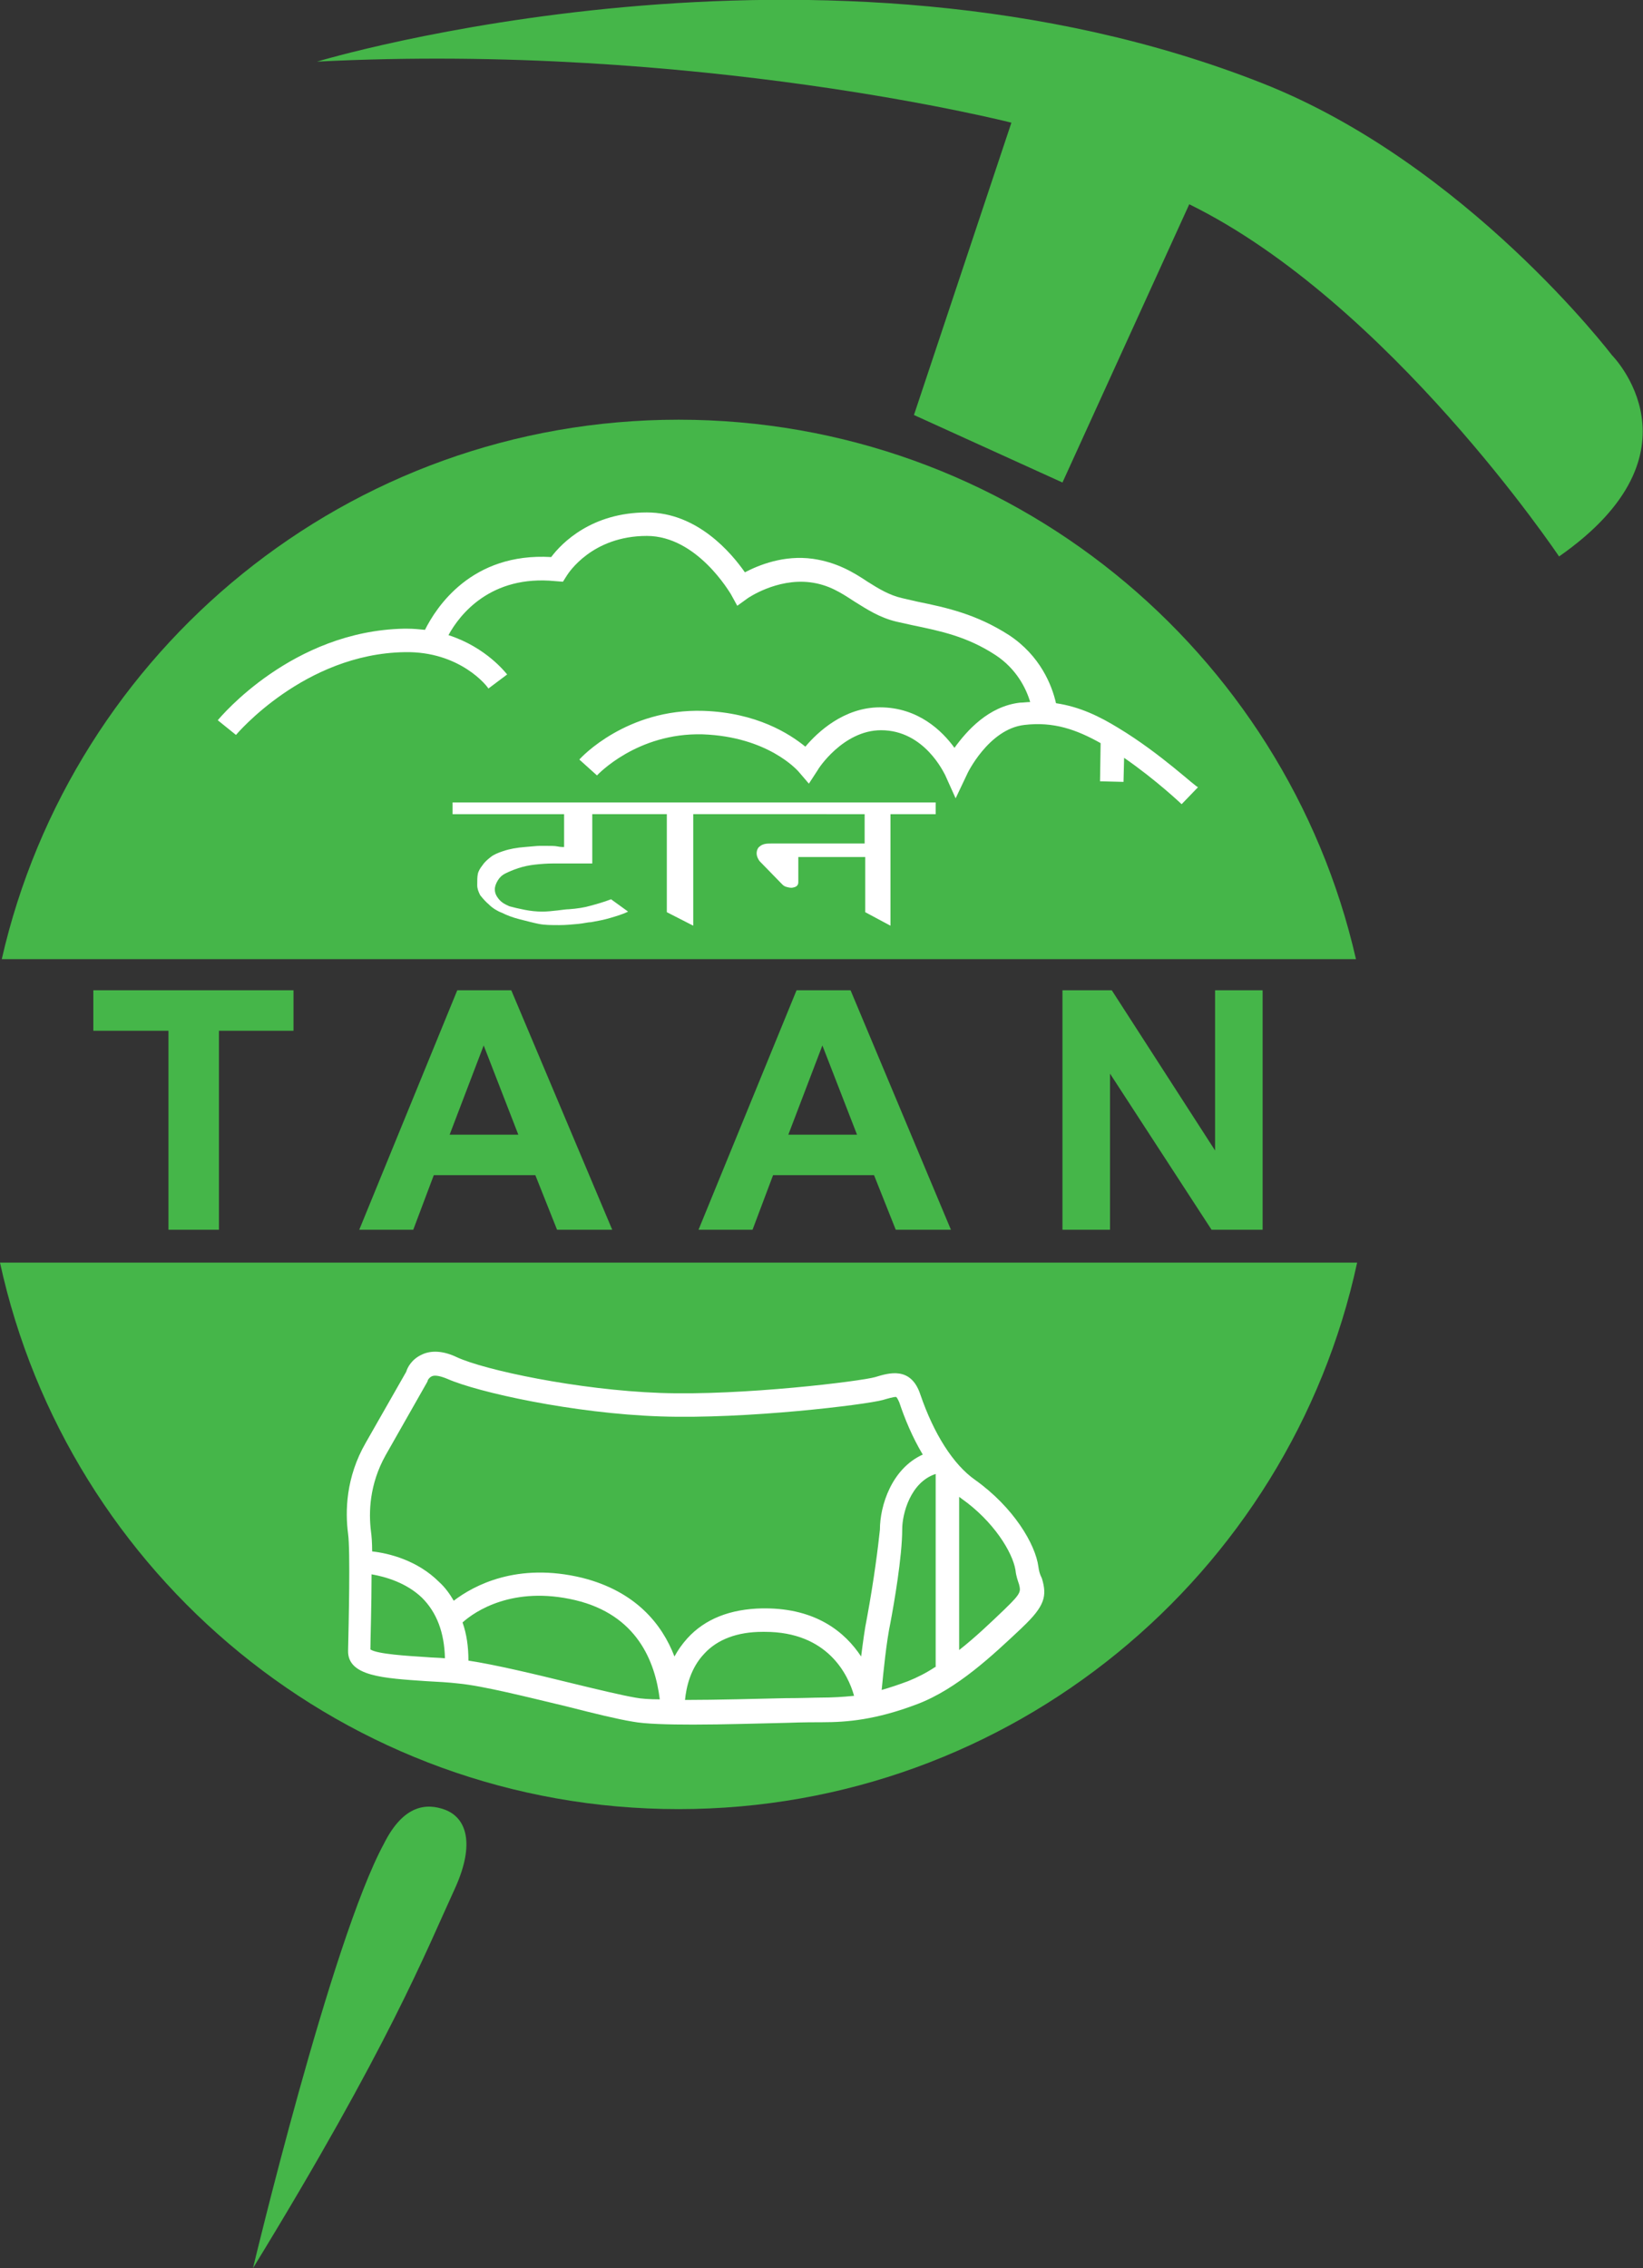 <svg id="Layer_1" xmlns="http://www.w3.org/2000/svg" viewBox="0 0 279.9 386.4"><rect x="0" y="0" width="279.9" height="386.4" fill="#333333" stroke="none"/><style>.st0{fill:#45B649;} .st1{fill:#FFFFFF;}</style><g id="XMLID_157_"><g id="XMLID_161_"><path id="XMLID_163_" class="st0" d="M231 163.4c-12-52.6-59.1-91.9-115.4-91.9S12.3 110.8.3 163.4H231z"/><path id="XMLID_162_" class="st0" d="M0 215.1c11.6 53.2 58.9 93.1 115.6 93.1s104.1-39.9 115.6-93.1H0z"/></g><g id="XMLID_160_"><path id="XMLID_187_" class="st1" d="M176.9 266.9c-.5-3.8-4.2-10.1-10.8-14.8-3.7-2.6-7-7.8-9.3-14.5-1.6-4.9-5.4-3.7-7.7-3-2.4.7-22.6 3.2-36.6 2.7s-30-3.9-34.7-6.1c-2.3-1.1-4.4-1.2-6-.4-1.7.8-2.4 2.2-2.6 2.9l-6.9 12.1c-3.4 5.9-3.5 11.7-3 15.5.4 2.9.1 15.4 0 19.9-.1 4.4 6.1 4.7 13.3 5.2 1.9.1 3.8.2 5.5.4 4.2.4 11.7 2.3 18.4 3.9 4.7 1.2 8.8 2.2 11.3 2.6 2.1.4 6 .5 10.3.5 5.3 0 11.3-.2 16-.3 2.7-.1 4.9-.1 6-.1 4.2 0 9.1-.4 16.2-3.1 6.8-2.6 12.8-8.3 17.7-12.9l.2-.2c3.8-3.6 4.2-5.3 3.3-8.3-.4-.8-.5-1.3-.6-2zM72.6 282.3c-3.1-.2-8.3-.5-9.5-1.3 0-1.4.2-7.5.2-12.8 2.3.4 5.9 1.4 8.6 4 2.5 2.5 3.8 5.9 3.9 10.3-1-.1-2.1-.1-3.2-.2zm35.6 6.9c-2.3-.4-6.5-1.4-11-2.5-6.1-1.5-12.8-3.1-17.4-3.8 0-2.4-.3-4.5-1-6.5 2.1-1.9 8.6-6.3 19.2-3.8 10.5 2.5 13.6 10.4 14.4 16.9-1.7 0-3.2-.1-4.2-.3zm31.7 0c-1.1 0-3.3.1-6.1.1-4.8.1-11.6.3-17.1.3.2-2.1.9-5.4 3.3-7.9 2.2-2.4 5.6-3.7 9.9-3.7h.4c10.7 0 14.2 7.3 15.2 10.9-2 .2-3.8.3-5.6.3zm7.8-13.6c-.4 1.9-.7 4.3-1 6.6-2.7-4.1-7.6-8.2-16.4-8.2h-.4c-5.5.1-9.8 1.8-12.8 5.1-.9 1-1.6 2-2.2 3.1-2.1-5.5-6.6-11.1-15.7-13.4-11.1-2.7-18.5 1.3-21.9 3.9-.7-1.2-1.5-2.3-2.5-3.2-3.7-3.7-8.6-4.9-11.4-5.2 0-1.5-.1-2.7-.2-3.4-.4-3.2-.3-8 2.5-13l7.1-12.5.1-.3s.2-.4.6-.6c.5-.3 1.5-.1 2.7.4 5.2 2.3 21.5 5.9 36.3 6.4 14.7.5 35-2 37.9-2.8.7-.2 2-.6 2.3-.5 0 0 .2.2.5.9.9 2.7 2.2 5.9 4 8.9-5.3 2.4-7.3 8.7-7.3 12.8-.3 2.9-1 8.5-2.2 15zm11.6 8.4c-1.5 1-3.1 1.8-4.6 2.4-1.6.6-3.1 1.1-4.5 1.5.3-3.1.8-8.2 1.5-11.5.6-3.2 2-11.2 2-15.9 0-2.6 1.4-8 5.7-9.4V284zm12-10l-.2.2c-2.3 2.2-4.9 4.7-7.7 6.9V255c.1.1.3.2.4.3 5.4 3.8 8.7 9.1 9.2 12.2.1 1 .4 1.8.6 2.4.3 1.2.4 1.5-2.3 4.1z"/><path id="XMLID_201_" class="st1" d="M190.5 124c-3.1-1.9-6.5-3.6-10.6-4.2-.7-3.1-2.7-8.1-8-11.6-5.6-3.6-10.7-4.7-15.6-5.7-.9-.2-1.7-.4-2.6-.6-2.2-.5-4-1.6-5.9-2.8-2.4-1.6-5.2-3.3-9.3-3.9-5-.7-9.3 1.1-11.6 2.3-2.3-3.3-8.1-10.2-16.7-10.2-9.4 0-14.5 5.2-16.3 7.6-13.6-.8-19.6 8.6-21.5 12.4-1-.1-2-.2-3.1-.2h-.5c-19 .4-31.2 15-31.7 15.6l3.1 2.5c.1-.1 11.6-13.8 28.7-14.1 9.5-.2 14.2 5.9 14.3 6.2l3.2-2.4c-.2-.2-3.5-4.6-10-6.7 1.9-3.5 7.2-10.3 18.2-9.2l1.3.1.7-1.1c.2-.3 4.2-6.7 13.6-6.7 8.6 0 14.2 9.8 14.3 9.9l1.1 2 1.8-1.3s4.9-3.4 10.6-2.7c3.2.4 5.3 1.8 7.6 3.3 2.1 1.3 4.2 2.7 7.1 3.4l2.7.6c4.8 1 9.3 1.9 14.2 5.1 3.5 2.3 5.2 5.6 5.9 8-.6 0-1.1.1-1.7.1-5.4.6-9.1 4.8-11.2 7.7-2.1-2.9-6.2-6.9-12.7-6.9-6.1 0-10.6 4.2-12.7 6.7-2.7-2.2-8.3-5.8-17.4-6.1-13-.4-20.8 7.9-21.1 8.3l3 2.7c.1-.1 6.8-7.3 18-7 11.1.4 16.1 6.1 16.3 6.3l1.8 2.1 1.5-2.3c0-.1 4.3-6.8 10.8-6.8 7.4 0 10.7 7.3 10.9 7.6l1.8 4 1.9-4c0-.1 3.7-7.8 9.8-8.5 5-.6 8.9.8 13 3.1l-.1 6.5 4 .1.1-4.1c5.5 3.8 9.8 7.9 9.8 7.9l2.8-2.9c-.3.1-6.3-5.7-13.6-10.1z"/><path id="XMLID_202_" class="st1" d="M151.7 157.7v-19h7.7v-2H77.1v2h19v5.6c-.3 0-.6 0-1.1-.1-.5-.1-1.1-.1-2-.1h-1.1c-.4 0-1.2.1-2.5.2s-2.5.3-3.7.7c-.9.3-1.6.6-2.1 1s-1 .8-1.4 1.4c-.4.5-.7 1-.8 1.5s-.1 1.1-.1 1.9c0 .6.2 1.1.5 1.7.4.5.9 1.1 1.5 1.6.6.6 1.4 1.1 2.2 1.4.8.4 1.8.8 3 1.1 1.2.3 2.3.6 3.3.8 1 .2 2.1.2 3.5.2 1.1 0 2.1-.1 3.2-.2 1-.1 1.7-.3 2.2-.3 1.1-.2 2.2-.4 3.2-.7 1-.3 2.1-.6 3.1-1.1l-2.9-2.1c-1.3.5-2.4.8-3.5 1.1-1 .3-2.3.5-3.7.6-.4 0-1.1.1-1.9.2-.9.1-1.8.2-2.6.2-1 0-2-.1-3-.3-1-.2-1.9-.4-2.6-.6-.7-.3-1.3-.6-1.8-1.2s-.7-1.1-.7-1.7c0-.5.2-1 .5-1.5s.7-.9 1.3-1.2c.6-.3 1.3-.6 2.2-.9.9-.3 1.9-.5 2.8-.6s2-.2 3.3-.2h6.5v-8.4h12.7v16.7l4.5 2.3v-19H147.3v5H131.4c-.4 0-.8 0-1.2.1-.4.1-.7.3-1 .6-.2.3-.3.6-.3 1s.2.9.5 1.3l3.8 3.9c.2.2.4.4.8.5.4.1.8.2 1.1.1.6-.1.9-.4.9-.9V146h11.4v9.4l4.3 2.3z"/></g><g id="XMLID_176_"><path id="XMLID_177_" class="st0" d="M28.7 209.5v-33.9H15.9v-6.9H50v6.9H37.3v33.9h-8.6z"/><path id="XMLID_179_" class="st0" d="M104.3 209.5h-9.4l-3.7-9.3H73.9l-3.5 9.3h-9.2l16.7-40.8h9.2l17.2 40.8zm-16-16.2l-5.9-15.2-5.8 15.2h11.7z"/><path id="XMLID_182_" class="st0" d="M162 209.5h-9.4l-3.7-9.3h-17.2l-3.5 9.3H119l16.7-40.8h9.2l17.1 40.8zm-16-16.2l-5.9-15.2-5.8 15.2H146z"/><path id="XMLID_185_" class="st0" d="M181 209.5v-40.8h8.4L207 196v-27.3h8.1v40.8h-8.7l-17.3-26.6v26.6H181z"/></g><path id="XMLID_159_" class="st0" d="M54 10.5s85.9-26 161.1 3.7c34.7 13.7 59.5 46.3 59.5 46.3s16.5 16.5-9 34.3c0 0-29-43.3-63-60L181 82.2l-25.3-11.5 16.6-49.8S118.6 7.2 54 10.5z"/><path id="XMLID_158_" class="st0" d="M43.1 386.4s13.3-55.7 22.3-72.3c3.4-6.8 7.4-6.9 10.4-5.8 3.7 1.4 5.1 5.8 1.8 13.2-5.1 11.1-11.3 27-34.5 64.9z"/></g></svg>
